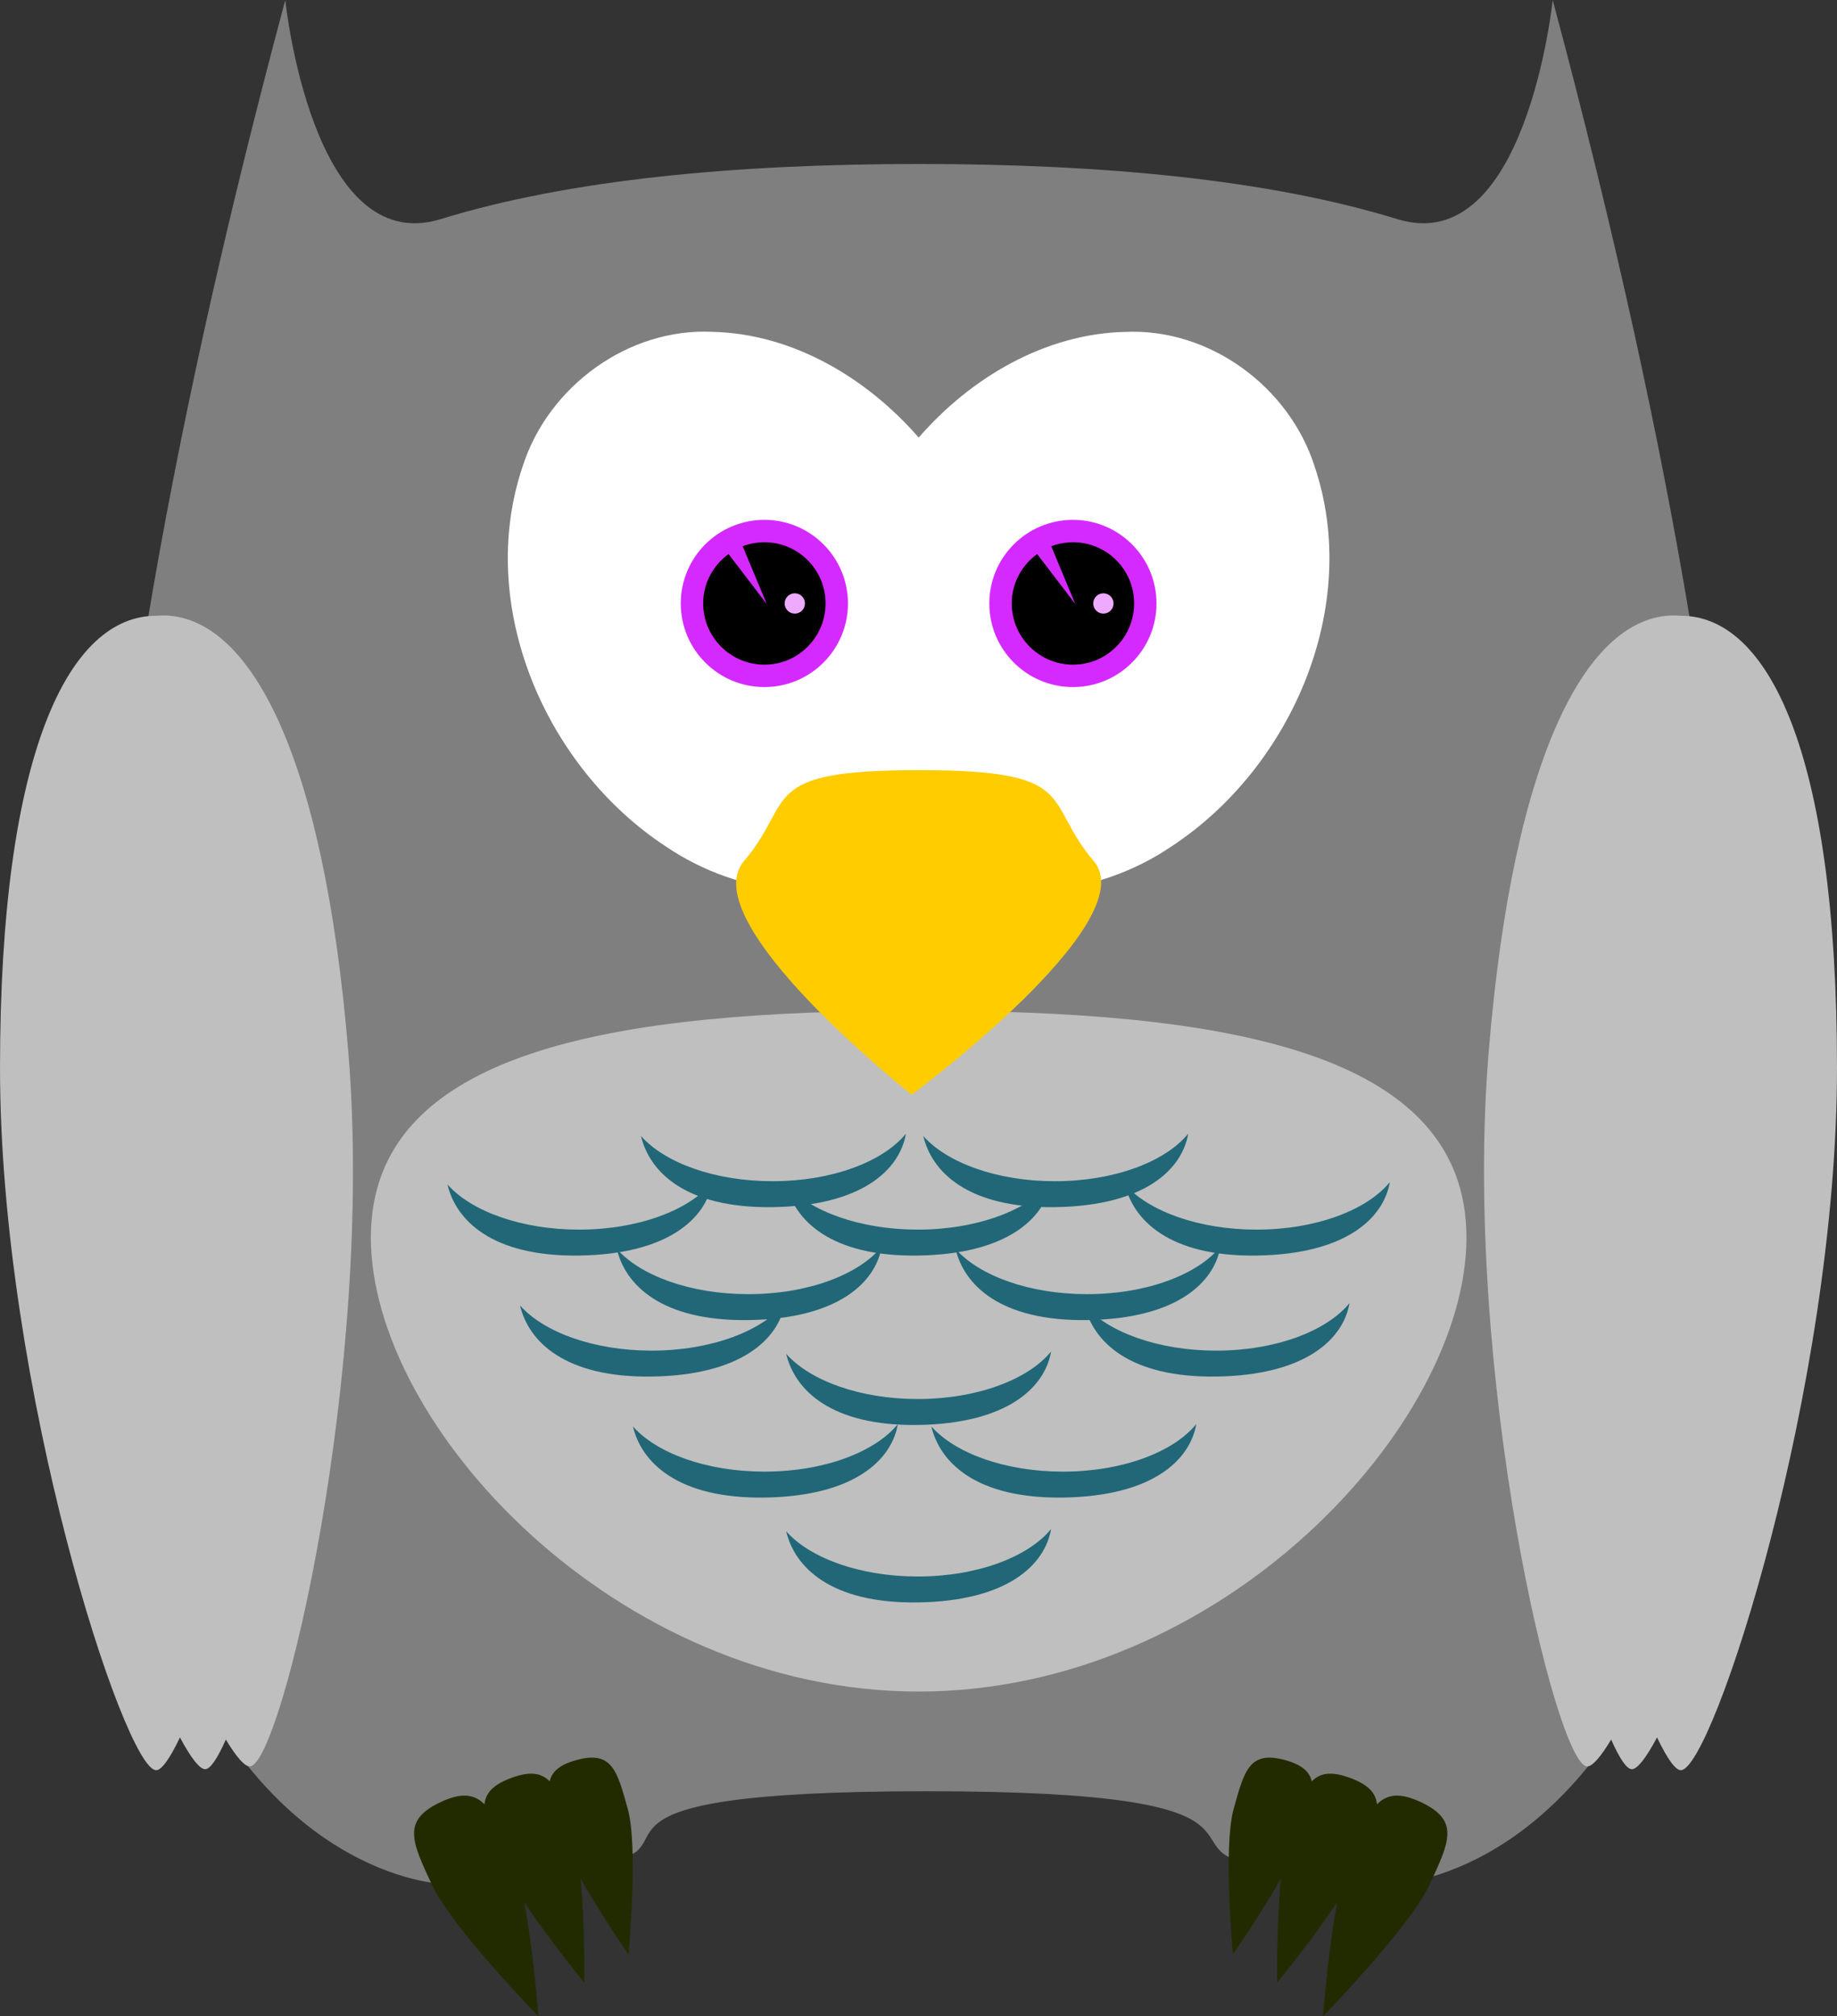 <?xml version="1.0" encoding="UTF-8" standalone="no"?>
<svg
   xmlns:dc="http://purl.org/dc/elements/1.1/"
   xmlns:cc="http://creativecommons.org/ns#"
   xmlns:rdf="http://www.w3.org/1999/02/22-rdf-syntax-ns#"
   xmlns:svg="http://www.w3.org/2000/svg"
   xmlns="http://www.w3.org/2000/svg"
   xmlns:sodipodi="http://sodipodi.sourceforge.net/DTD/sodipodi-0.dtd"
   xmlns:inkscape="http://www.inkscape.org/namespaces/inkscape"
   id="svg2"
   height="499.87"
   width="455.53"
   version="1.1"
   inkscape:version="0.91+devel+osxmenu r12859"
   sodipodi:docname="AnimalOwlGrey.svg">
  <rect width="100%" height="100%" fill="#333333" stroke="none"/>
  <defs
     id="defs5543" />
  <sodipodi:namedview
     pagecolor="#ffffff"
     bordercolor="#666666"
     borderopacity="1"
     objecttolerance="10"
     gridtolerance="10"
     guidetolerance="10"
     inkscape:pageopacity="0"
     inkscape:pageshadow="2"
     inkscape:window-width="652"
     inkscape:window-height="480"
     id="namedview5541"
     showgrid="false"
     inkscape:zoom="0.47212276"
     inkscape:cx="227.765"
     inkscape:cy="249.935"
     inkscape:window-x="0"
     inkscape:window-y="23"
     inkscape:window-maximized="0"
     inkscape:current-layer="g4379" />
  <g
     id="layer1"
     transform="translate(-144.25 -292.61)">
    <g
       id="g4379">
      <path
         id="rect2985"
         d="m214.99 292.61s6.588 64.163 38.525 54.327c31.937-9.837 73.212-13.673 118.62-13.673 45.405 0 86.68 3.837 118.62 13.673 31.937 9.837 38.525-54.327 38.525-54.327 124.46 464.49-40 467.14-40 467.14-17.423-4.668-10.212-2.36-32.862-4.931-25.013-2.569 12.233-18.123-82.25-18.123s-56.463 14.91-79.929 17.268c-24.068 2.477-18.985 0.358-39.245 5.787 0 0-164.85-1.209-40-467.14z"
         fill="#37abc8"
         style="fill:#7f7f7f;fill-opacity:1" />
      <path
         id="path2996"
         d="m321 374.88c-20.94-1.037-40.751 13.496-47.119 33.276-11.755 34.662 5.638 74.777 35.546 94.353 18.136 12.307 44.165 15.804 62.635 2.277 18.447 13.546 44.481 10.014 62.604-2.277 29.908-19.577 47.302-59.691 35.546-94.353-6.335-19.728-26.071-34.215-46.927-33.261-19.928 0.441-38.398 11.414-51.224 26.204-12.816-14.751-31.166-25.727-51.062-26.219z"
         fill="#fff" />
      <path
         id="path3017"
         d="m507.89 599.42c0 46.612-60.818 112.56-135.84 112.56-75.023 0-135.84-65.945-135.84-112.56 0-46.612 60.818-56.239 135.84-56.239 75.023 0 135.84 9.627 135.84 56.239z"
         fill="#afdde9"
         style="fill:#bfbfbf;fill-opacity:1" />
      <path
         id="path3014"
         d="m370.34 564.01s-54.406-42.908-41.594-57.933 3.083-22.538 43.358-22.538 30.546 7.513 43.358 22.538-45.122 57.933-45.122 57.933z"
         fill="#fc0" />
      <path
         id="path3025"
         d="m272.77 732.83c-0.529 0.146-1.081 0.33-1.666 0.543-4.541 1.653-6.423 3.719-6.72 6.556-2.519-2.527-5.617-2.983-10.827-0.561-9.793 4.553-7.141 9.883-2.21 20.489 4.931 10.605 26.405 32.621 26.405 32.621s-1.117-15.417-3.484-28.216c6.503 9.707 14.874 19.891 14.874 19.891s0.191-13.908-0.919-25.765c5.238 9.214 11.883 18.751 11.883 18.751s2.473-26.483-0.174-36.026c-2.647-9.543-3.91-14.598-12.795-12.133-4.13 1.146-6.011 2.835-6.582 5.258-1.805-1.824-4.141-2.414-7.786-1.408z"
         fill="#222b00" />
      <path
         id="path3032"
         d="m477.32 732.83c0.529 0.146 1.081 0.33 1.666 0.543 4.541 1.653 6.423 3.719 6.72 6.556 2.519-2.527 5.617-2.983 10.827-0.561 9.793 4.553 7.141 9.883 2.21 20.489-4.931 10.605-26.405 32.621-26.405 32.621s1.117-15.417 3.484-28.216c-6.503 9.707-14.874 19.891-14.874 19.891s-0.191-13.908 0.919-25.765c-5.238 9.214-11.883 18.751-11.883 18.751s-2.473-26.483 0.174-36.026c2.647-9.543 3.91-14.598 12.795-12.133 4.13 1.146 6.011 2.835 6.582 5.258 1.805-1.824 4.141-2.414 7.786-1.408z"
         fill="#222b00" />
      <path
         id="path3039"
         d="m559.09 445.19c-20.546 0.343-39.484 32.346-45.719 108.66-6.436 78.772 16.603 176.05 24.406 176.69 1.272 0.104 3.369-2.287 6-6.656 2.068 4.653 3.82 7.29 5.094 7.344 1.365 0.058 3.58-2.789 6.281-7.875 2.48 5.189 4.542 8.125 5.906 8.125 7.829 0 38.719-95.059 38.719-174.09 0-79.034-17.343-112.12-38.719-112.12-0.666-0.054-1.306-0.074-1.969-0.062z"
         fill="#87cdde"
         style="fill:#bfbfbf;fill-opacity:1" />
      <path
         id="path3052"
         d="m431.03 442.22c0 11.447-9.28 20.727-20.727 20.727s-20.727-9.28-20.727-20.727 9.28-20.727 20.727-20.727 20.727 9.28 20.727 20.727z"
         fill="#d42aff" />
      <path
         id="path3012"
         d="m410.33 427.05c-1.892 0-3.724 0.355-5.394 0.988l5.971 14.33-9.471-12.395c-3.794 2.757-6.3 7.181-6.3 12.23 0 8.378 6.817 15.195 15.195 15.195s15.154-6.817 15.154-15.195-6.776-15.154-15.154-15.154z" />
      <path
         id="path3055"
         d="m420.38 442.22c0 1.391-1.127 2.518-2.518 2.518s-2.518-1.127-2.518-2.518 1.127-2.518 2.518-2.518 2.518 1.127 2.518 2.518z"
         fill="#eaf" />
      <path
         id="path3065"
         d="m354.52 442.22c0 11.447-9.28 20.727-20.727 20.727s-20.727-9.28-20.727-20.727 9.28-20.727 20.727-20.727 20.727 9.28 20.727 20.727z"
         fill="#d42aff" />
      <path
         id="path3067"
         d="m333.81 427.05c-1.892 0-3.724 0.355-5.394 0.988l5.971 14.33-9.471-12.395c-3.794 2.757-6.3 7.181-6.3 12.23 0 8.378 6.817 15.195 15.195 15.195s15.154-6.817 15.154-15.195-6.776-15.154-15.154-15.154z" />
      <path
         id="path3069"
         d="m343.86 442.22c0 1.391-1.127 2.518-2.518 2.518s-2.518-1.127-2.518-2.518 1.127-2.518 2.518-2.518 2.518 1.127 2.518 2.518z"
         fill="#eaf" />
      <g
         id="g3886"
         transform="translate(8.587)"
         fill="#216778">
        <path
           id="path3071"
           d="m360.31 573.67c-5.646 6.938-18.314 11.788-33.068 11.788-14.346 0-26.757-4.575-32.623-11.206 2.038 8.704 10.823 17.983 32.794 17.631 21.971-0.353 31.353-9.231 32.897-18.213z" />
        <path
           id="path3847"
           d="m312.31 585.67c-5.646 6.938-18.314 11.788-33.068 11.788-14.346 0-26.757-4.575-32.623-11.206 2.038 8.704 10.823 17.983 32.794 17.631 21.971-0.353 31.353-9.231 32.897-18.213z" />
        <path
           id="path3849"
           d="m396.31 585.67c-5.646 6.938-18.314 11.788-33.068 11.788-14.346 0-26.757-4.575-32.623-11.206 2.038 8.704 10.823 17.983 32.794 17.631 21.971-0.353 31.353-9.231 32.897-18.213z" />
        <path
           id="path3851"
           d="m480.31 585.67c-5.646 6.938-18.314 11.788-33.068 11.788-14.346 0-26.757-4.575-32.623-11.206 2.038 8.704 10.823 17.983 32.794 17.631 21.971-0.353 31.353-9.231 32.897-18.213z" />
        <path
           id="path3855"
           d="m354.31 601.67c-5.646 6.938-18.314 11.788-33.068 11.788-14.346 0-26.757-4.575-32.623-11.206 2.038 8.704 10.823 17.983 32.794 17.631 21.971-0.353 31.353-9.231 32.897-18.213z" />
        <path
           id="path3857"
           d="m438.31 601.67c-5.646 6.938-18.314 11.788-33.068 11.788-14.346 0-26.757-4.575-32.623-11.206 2.038 8.704 10.823 17.983 32.794 17.631 21.971-0.353 31.353-9.231 32.897-18.213z" />
        <path
           id="path3859"
           d="m330.31 615.67c-5.646 6.938-18.314 11.788-33.068 11.788-14.346 0-26.757-4.575-32.623-11.206 2.038 8.704 10.823 17.983 32.794 17.631 21.971-0.353 31.353-9.231 32.897-18.213z" />
        <path
           id="path3861"
           d="m470.31 615.67c-5.646 6.938-18.314 11.788-33.068 11.788-14.346 0-26.757-4.575-32.623-11.206 2.038 8.704 10.823 17.983 32.794 17.631 21.971-0.353 31.353-9.231 32.897-18.213z" />
        <path
           id="path3863"
           d="m396.31 671.67c-5.646 6.938-18.314 11.788-33.068 11.788-14.346 0-26.757-4.575-32.623-11.206 2.038 8.704 10.823 17.983 32.794 17.631 21.971-0.353 31.353-9.231 32.897-18.213z" />
        <path
           id="path3874"
           d="m396.31 627.67c-5.646 6.938-18.314 11.788-33.068 11.788-14.346 0-26.757-4.575-32.623-11.206 2.038 8.704 10.823 17.983 32.794 17.631 21.971-0.353 31.353-9.231 32.897-18.213z" />
        <path
           id="path3876"
           d="m430.31 573.67c-5.646 6.938-18.314 11.788-33.068 11.788-14.346 0-26.757-4.575-32.623-11.206 2.038 8.704 10.823 17.983 32.794 17.631 21.971-0.353 31.353-9.231 32.897-18.213z" />
        <path
           id="path3878"
           d="m358.31 645.67c-5.646 6.938-18.314 11.788-33.068 11.788-14.346 0-26.757-4.575-32.623-11.206 2.038 8.704 10.823 17.983 32.794 17.631 21.971-0.353 31.353-9.231 32.897-18.213z" />
        <path
           id="path3880"
           d="m432.31 645.67c-5.646 6.938-18.314 11.788-33.068 11.788-14.346 0-26.757-4.575-32.623-11.206 2.038 8.704 10.823 17.983 32.794 17.631 21.971-0.353 31.353-9.231 32.897-18.213z" />
      </g>
      <path
         id="path4046"
         d="m184.94 445.19c20.546 0.343 39.484 32.346 45.719 108.66 6.436 78.772-16.603 176.05-24.406 176.69-1.272 0.104-3.369-2.287-6-6.656-2.068 4.653-3.82 7.29-5.094 7.344-1.365 0.058-3.58-2.789-6.281-7.875-2.48 5.189-4.542 8.125-5.906 8.125-7.829 0-38.719-95.059-38.719-174.09 0-79.034 17.343-112.12 38.719-112.12 0.666-0.054 1.306-0.074 1.969-0.062z"
         fill="#87cdde"
         style="fill:#bfbfbf;fill-opacity:1" />
    </g>
  </g>
</svg>
